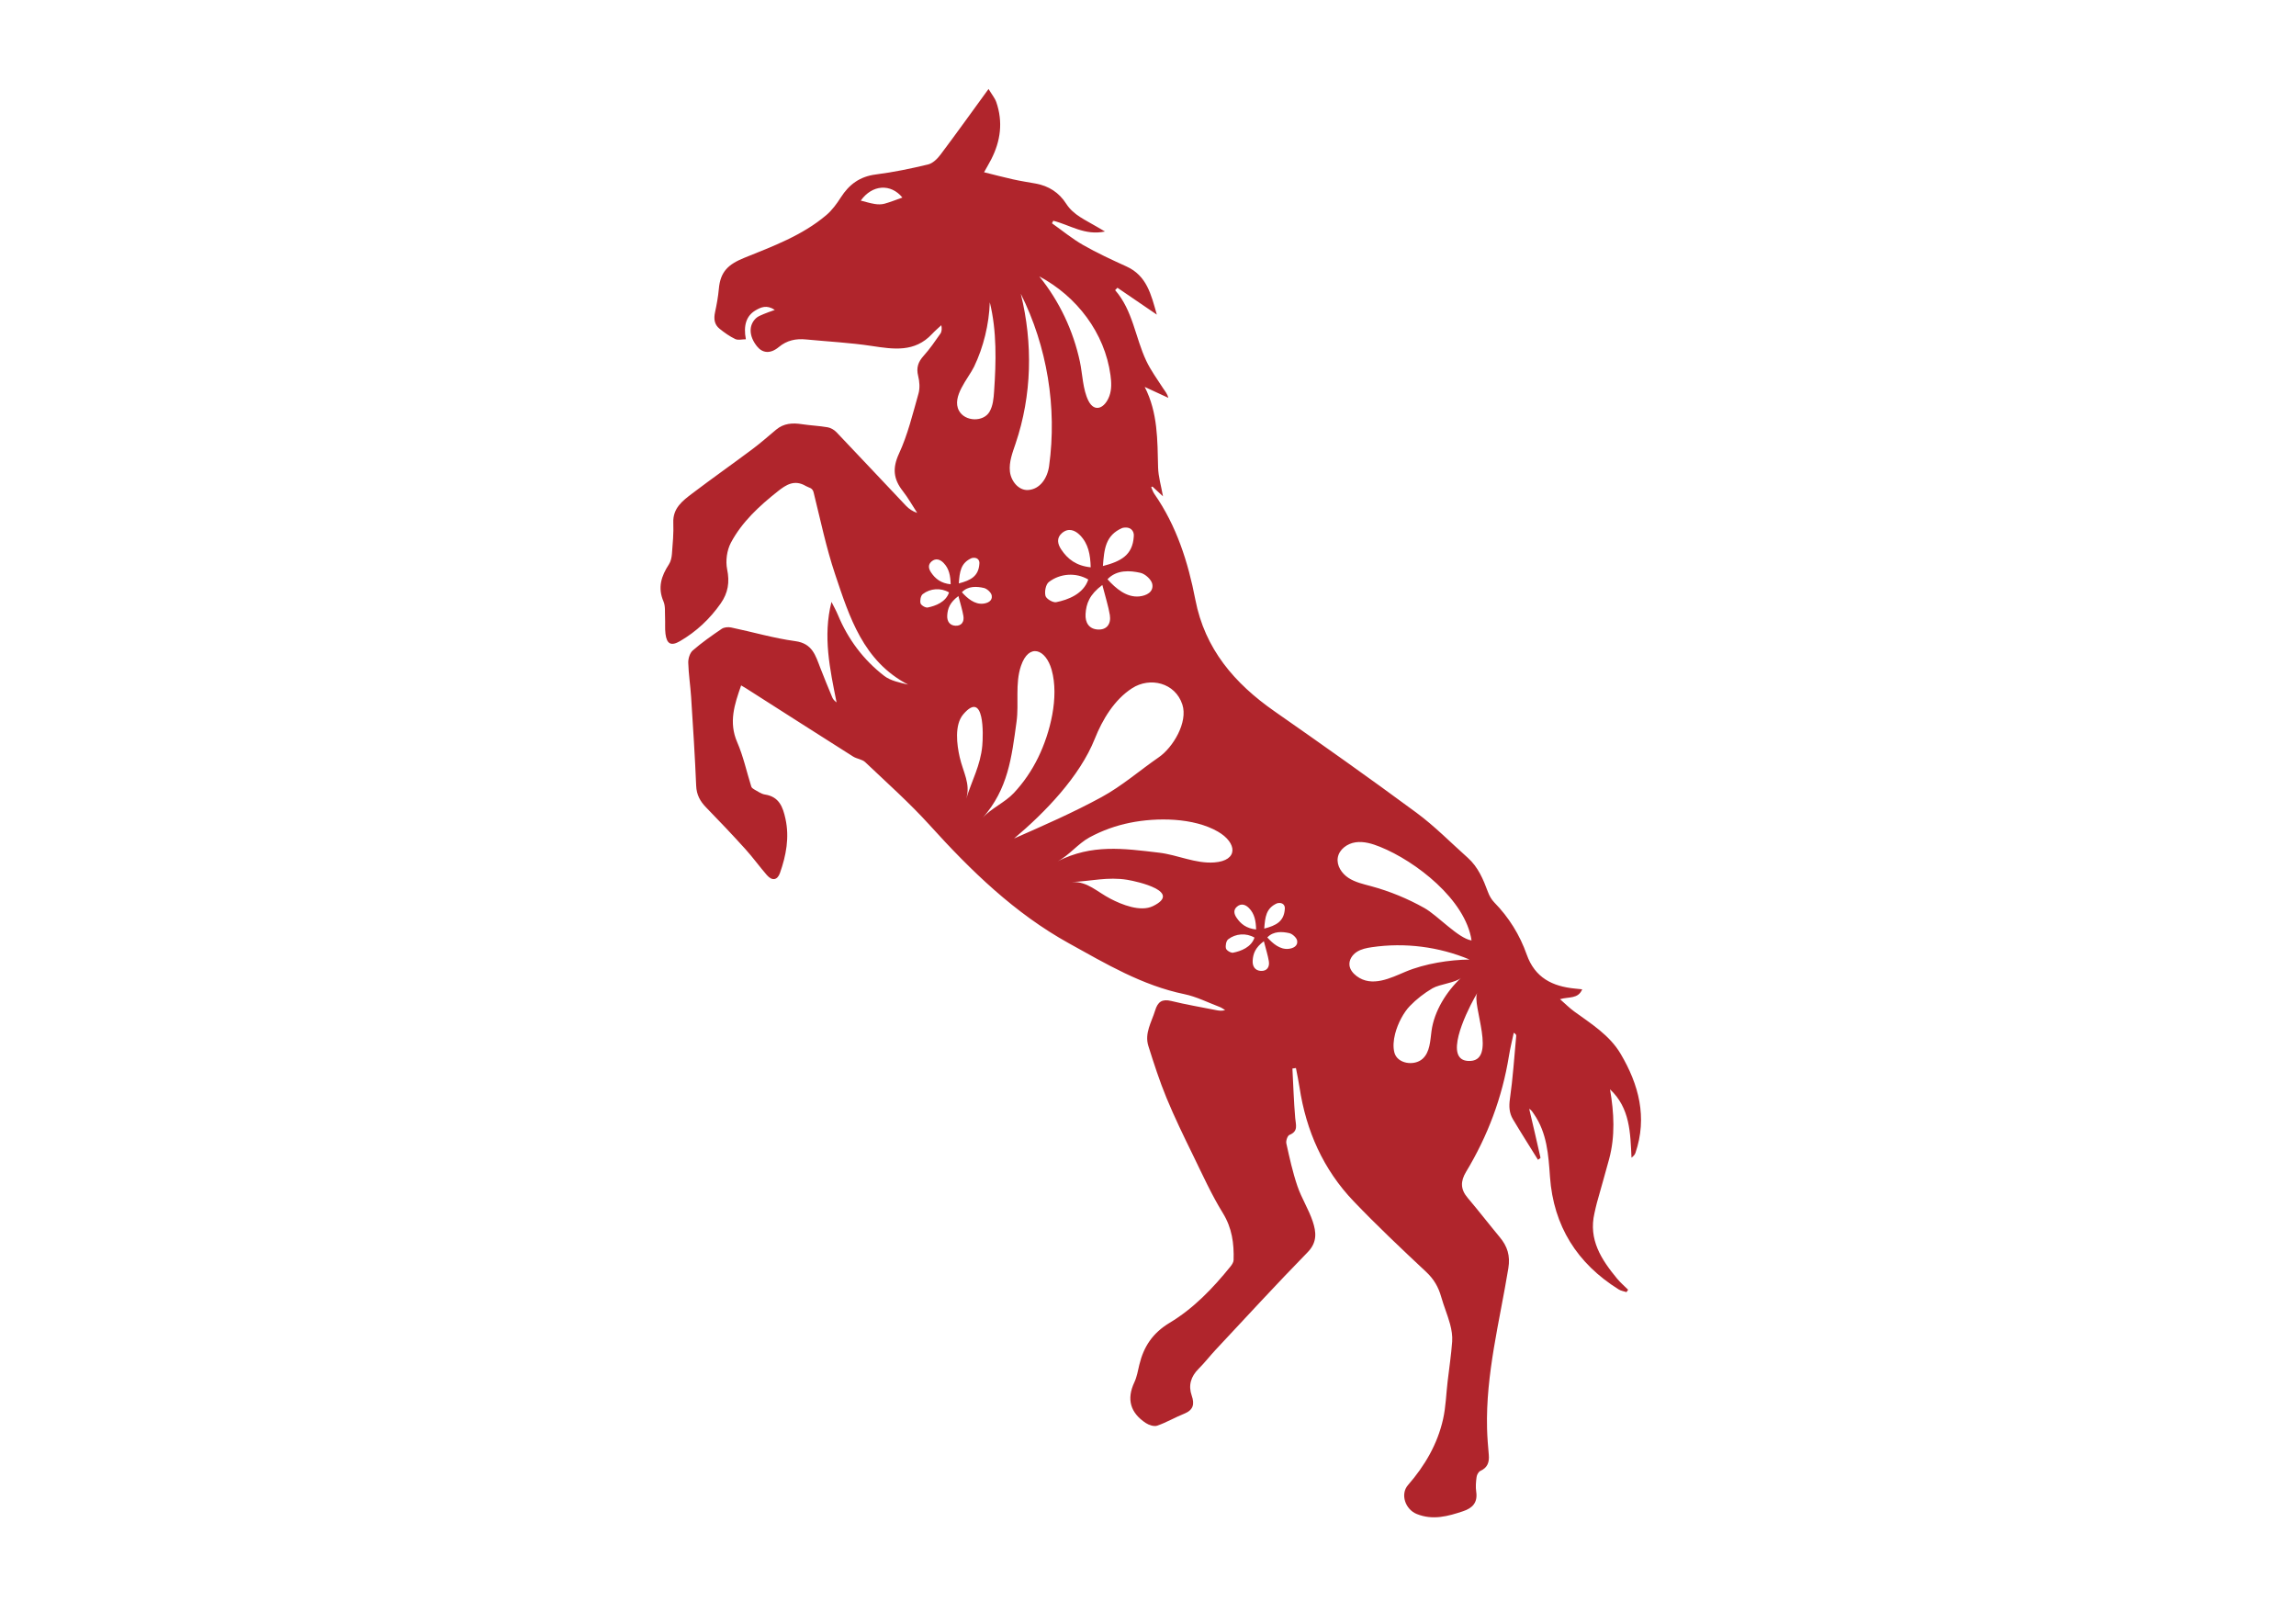 <?xml version="1.0" encoding="utf-8"?>
<!-- Generator: Adobe Illustrator 24.1.0, SVG Export Plug-In . SVG Version: 6.00 Build 0)  -->
<svg version="1.1" id="Horse" xmlns="http://www.w3.org/2000/svg" xmlns:xlink="http://www.w3.org/1999/xlink" x="0px" y="0px"
	 viewBox="0 0 1190.55 841.89" style="enable-background:new 0 0 1190.55 841.89;" xml:space="preserve">
<style type="text/css">
	.st0{fill:#B0252C;}
</style>
<path class="st0" d="M840.35,546.35c-5.71-9.67-15.24-15.55-24.11-21.99c-2.44-1.77-4.58-3.94-7.32-6.34
	c4.57-1.37,9.35,0.04,11.51-5.11c-1.49-0.15-2.6-0.27-3.71-0.38c-11.72-1.14-20.8-5.56-25.09-17.71c-3.57-10.11-9.2-19.2-16.8-26.97
	c-1.44-1.47-2.55-3.44-3.27-5.39c-2.44-6.57-5.11-12.98-10.5-17.78c-8.81-7.85-17.13-16.36-26.59-23.34
	c-24.26-17.91-48.89-35.32-73.62-52.58c-20.68-14.43-36.08-32.28-41.02-57.86c-3.77-19.52-9.74-38.27-21.26-54.84
	c-0.72-1.04-1.1-2.32-1.63-3.48c0.21-0.11,0.42-0.22,0.63-0.33c1.67,1.55,3.35,3.1,5.48,5.07c-0.97-5.49-2.42-10.21-2.54-14.96
	c-0.36-14.16-0.07-28.35-6.94-41.76c4.45,2.06,8.35,3.86,12.25,5.66c-0.57-2.27-1.84-3.59-2.81-5.1c-2.97-4.64-6.29-9.13-8.63-14.08
	c-5.71-12.07-6.91-26.06-16.15-36.66c0.4-0.41,0.81-0.82,1.21-1.23c6.55,4.46,13.09,8.93,20.41,13.92
	c-2.97-10.58-5.27-20.21-15.7-24.95c-7.63-3.47-15.27-7-22.54-11.15c-5.67-3.24-10.77-7.47-16.12-11.25
	c0.22-0.44,0.45-0.88,0.67-1.31c8.53,2.11,16.37,7.83,26.81,5.57c-1.94-1.13-3.09-1.8-4.24-2.48c-5.69-3.43-12.05-5.96-15.86-11.91
	c-3.73-5.84-9.09-9.26-15.89-10.48c-3.91-0.7-7.84-1.31-11.72-2.17c-4.88-1.08-9.7-2.37-14.99-3.68c1.64-2.94,2.72-4.77,3.69-6.65
	c4.91-9.54,6.2-19.45,2.65-29.71c-0.71-2.06-2.23-3.83-4.02-6.81c-8.85,12.15-16.77,23.22-24.95,34.09c-1.6,2.13-3.98,4.46-6.4,5.04
	c-8.95,2.15-18,4.03-27.12,5.19c-8.24,1.05-13.82,5.15-18.13,11.91c-2.11,3.31-4.55,6.63-7.51,9.15
	c-12.46,10.56-27.68,16.15-42.52,22.15c-8.41,3.4-12.44,7.21-13.22,16.13c-0.36,4.06-1.11,8.12-1.97,12.11
	c-0.73,3.36-0.38,6.35,2.34,8.53c2.53,2.03,5.23,3.96,8.13,5.34c1.48,0.71,3.58,0.12,5.52,0.12c-1.38-7.15,0.26-12.15,4.92-14.93
	c2.83-1.69,5.93-3.09,10.09-0.28c-2.47,0.9-4.19,1.44-5.83,2.16c-1.4,0.61-2.96,1.18-4.02,2.21c-3.84,3.72-3.52,9.36,0.62,14.52
	c2.81,3.51,6.87,4.03,11.27,0.38c4.32-3.58,8.93-4.47,14.19-3.96c11.32,1.1,22.71,1.66,33.94,3.36c11.38,1.72,22.36,3.45,31.35-6.19
	c1.5-1.61,3.21-3.04,4.82-4.56c0.34,1.67,0.28,3.28-0.49,4.39c-2.75,3.95-5.5,7.94-8.71,11.51c-2.83,3.14-3.87,6.18-2.81,10.41
	c0.73,2.91,0.97,6.34,0.16,9.18c-2.98,10.5-5.56,21.28-10.11,31.12c-3.5,7.58-2.85,13.2,1.96,19.34c2.78,3.56,5.01,7.56,7.49,11.36
	c-2.41-0.82-4.29-2.09-5.81-3.7c-12.04-12.69-23.98-25.47-36.05-38.13c-1.16-1.22-2.93-2.27-4.56-2.55
	c-4.43-0.77-8.97-0.94-13.42-1.62c-4.84-0.74-9.34-0.47-13.29,2.83c-4.14,3.47-8.2,7.05-12.53,10.28
	c-10.24,7.65-20.7,15.01-30.88,22.73c-5.03,3.82-10.24,7.63-9.93,15.27c0.22,5.37-0.29,10.78-0.71,16.15
	c-0.14,1.85-0.58,3.92-1.57,5.43c-3.94,6.02-5.91,12.05-2.81,19.21c1.06,2.45,0.68,5.55,0.82,8.36c0.14,2.82-0.13,5.69,0.22,8.47
	c0.66,5.24,2.88,6.46,7.52,3.76c8.45-4.92,15.47-11.49,21.1-19.53c3.8-5.43,4.74-10.97,3.35-17.69c-0.9-4.34-0.13-9.89,1.94-13.8
	c5.74-10.81,14.74-19.05,24.27-26.62c4.35-3.45,8.71-6.3,14.63-2.77c1.59,0.95,3.37,0.79,3.99,3.28
	c3.53,14.19,6.5,28.59,11.14,42.42c7.46,22.22,14.54,45.09,37.87,57.25c-4.33-1.07-9.03-1.94-12.4-4.53
	c-10.76-8.3-18.74-18.95-23.99-31.57c-0.97-2.33-2.22-4.53-3.35-6.79c-4.56,17.93-0.78,34.96,2.64,52.11
	c-0.95-0.74-1.78-1.52-2.18-2.48c-2.14-5.1-4.23-10.22-6.24-15.38c-2.47-6.35-4.05-12.7-12.96-13.9
	c-11.22-1.52-22.2-4.77-33.32-7.09c-1.53-0.32-3.63-0.13-4.86,0.71c-5.16,3.5-10.28,7.1-14.98,11.17c-1.53,1.32-2.42,4.21-2.37,6.35
	c0.16,5.95,1.11,11.88,1.49,17.84c0.98,15.32,1.99,30.64,2.62,45.97c0.19,4.68,2.01,8.03,5.13,11.23c6.92,7.1,13.75,14.3,20.4,21.65
	c3.91,4.32,7.32,9.08,11.15,13.48c2.69,3.09,5.43,2.68,6.77-1.12c3.2-9.09,4.97-18.39,2.86-28.07c-1.33-6.09-3.25-11.47-10.62-12.6
	c-2.01-0.31-3.87-1.74-5.74-2.74c-0.56-0.3-1.19-0.83-1.37-1.39c-2.43-7.68-4.11-15.67-7.31-23.01
	c-4.51-10.35-1.39-19.61,2.05-29.44c1.06,0.63,1.89,1.1,2.69,1.61c18.45,11.77,36.88,23.57,55.37,35.27
	c1.94,1.23,4.7,1.41,6.28,2.92c11.3,10.73,22.99,21.12,33.43,32.65c21.41,23.67,44.07,45.71,72.24,61.29
	c19.12,10.58,37.94,21.81,59.81,26.33c6.32,1.31,12.29,4.36,18.39,6.67c0.98,0.37,1.84,1.05,2.76,1.59
	c-1.68,0.51-3.12,0.32-4.55,0.04c-7.8-1.54-15.65-2.87-23.37-4.76c-4.75-1.16-7,0.39-8.36,4.86c-1.84,6.06-5.63,11.82-3.53,18.47
	c2.86,9.06,5.78,18.14,9.4,26.91c4.17,10.11,8.98,19.96,13.78,29.79c4.92,10.08,9.56,20.38,15.43,29.9
	c4.79,7.76,5.85,15.81,5.58,24.41c-0.04,1.13-0.86,2.38-1.63,3.33c-9.08,11.25-19.16,21.75-31.49,29.15
	c-8.88,5.33-13.5,12.37-15.77,21.81c-0.73,3.04-1.24,6.22-2.55,9.01c-4.17,8.87-2.07,15.88,5.89,21.15
	c1.63,1.08,4.31,1.96,5.96,1.38c4.8-1.66,9.24-4.31,13.98-6.2c4.7-1.88,5.46-4.9,3.9-9.36c-1.86-5.34-0.44-9.93,3.59-13.95
	c3.12-3.1,5.82-6.63,8.83-9.85c15.84-16.92,31.51-34.01,47.71-50.58c5.07-5.18,4.41-10.52,2.61-15.95
	c-2.1-6.3-5.81-12.05-7.95-18.34c-2.45-7.18-4.08-14.66-5.73-22.09c-0.3-1.35,0.6-4.02,1.61-4.42c4.73-1.88,3.28-5.22,2.99-8.74
	c-0.72-8.54-1-17.11-1.45-25.67c0.61-0.09,1.22-0.17,1.82-0.26c0.63,3.33,1.36,6.64,1.86,9.98c3.41,22.56,12.31,42.64,28.12,59.15
	c12.1,12.64,24.84,24.67,37.62,36.63c3.95,3.7,6.31,7.83,7.73,12.87c1.35,4.78,3.31,9.38,4.61,14.17c0.78,2.91,1.3,6.05,1.08,9.03
	c-0.51,6.92-1.55,13.8-2.36,20.7c-0.76,6.48-0.93,13.1-2.34,19.43c-2.89,13.01-9.47,24.22-18.2,34.25c-4.12,4.73-1.41,12.61,4.53,15
	c8.36,3.36,16.17,1.19,24.06-1.45c4.87-1.62,7.61-4.5,6.78-10.09c-0.37-2.49-0.15-5.13,0.19-7.64c0.15-1.14,0.99-2.71,1.94-3.14
	c3.76-1.7,4.73-4.55,4.39-8.33c-0.4-4.53-0.78-9.07-0.9-13.62c-0.72-28.29,6.52-55.55,11.04-83.15c1.06-6.46-0.49-11.33-4.41-16.05
	c-5.63-6.78-11.02-13.76-16.72-20.48c-3.75-4.43-3.73-8.58-0.77-13.48c11.21-18.57,18.73-38.55,22.2-60.01
	c0.65-4.05,1.66-8.04,2.51-12.06c1.01,0.59,1.31,1.1,1.27,1.58c-1.01,10.9-1.71,21.84-3.26,32.66c-0.57,3.96-0.37,7.36,1.55,10.58
	c4.17,7.01,8.57,13.89,12.99,21.03c0.36-0.28,1.38-0.8,1.31-1.08c-1.89-8.47-3.88-16.92-5.86-25.36c1.25,0.74,1.82,1.79,2.49,2.78
	c6.76,9.83,7.48,21.07,8.29,32.52c1.82,25.44,14.02,44.9,35.66,58.38c1.17,0.73,2.67,0.93,4.02,1.38c0.28-0.41,0.56-0.82,0.84-1.23
	c-1.93-1.93-4.02-3.71-5.75-5.8c-8.12-9.84-14.91-20.18-11.7-33.94c0.42-1.8,0.78-3.61,1.27-5.39c2.09-7.53,4.28-15.03,6.31-22.57
	c3.23-11.99,2.57-24.08,0.48-36.21c10.41,9.7,10.53,22.59,11.14,35.43c1.21-0.91,1.77-1.67,2.06-2.52
	C854.3,579.24,849.77,562.3,840.35,546.35z M458.61,105.62c-1.57,0.43-3.38,0.39-5.01,0.13c-2.5-0.4-4.95-1.17-7.27-1.75
	c5.95-8.35,15.59-8.93,21.59-1.58C464.96,103.46,461.84,104.73,458.61,105.62z M662.25,468.29c2.81-0.68,4.19,1.02,3.97,2.93
	c-0.41,6.48-4.47,8.61-10.67,10.21C656,475.56,656.41,470.83,662.25,468.29z M641.42,470.05c2.25-1.92,4.52-0.99,6.21,0.73
	c2.91,2.95,3.59,6.72,3.7,11.1c-4.95-0.51-7.95-2.8-10.19-6.18C639.91,473.84,639.42,471.75,641.42,470.05z M597.5,302.81
	c0.77,4.17-3.1,6.03-6.74,6.4c-6.6,0.66-12.21-4.12-16.49-8.89c4.78-5.06,11.7-4.56,17.09-3.34
	C593.83,297.53,597.07,300.49,597.5,302.81z M564.31,300.45c-2.48,7.51-10.56,10.54-16.64,11.75c-1.67,0.33-5.14-1.71-5.55-3.26
	c-0.58-2.16,0.12-5.93,1.71-7.17C549.64,297.27,557.85,296.66,564.31,300.45z M550.68,276.36c3.37-2.88,6.78-1.48,9.32,1.1
	c4.36,4.43,5.39,10.09,5.56,16.66c-7.43-0.77-11.94-4.2-15.3-9.28C548.41,282.06,547.69,278.92,550.68,276.36z M571.6,303.28
	c1.63,6.38,3.11,10.9,3.88,15.54c0.75,4.53-1.48,7.84-6.26,7.55c-4.48-0.27-6.6-3.53-6.32-8.04
	C563.22,312.98,564.9,308.28,571.6,303.28z M581.95,273.72c4.21-1.02,6.29,1.54,5.95,4.41c-0.61,9.72-6.7,12.92-16.01,15.32
	C572.57,284.63,573.19,277.53,581.95,273.72z M575.82,194.49c0.49,3.59,0.68,7.33-0.55,10.74c-2.29,6.36-7.68,8.94-10.9,2.53
	c-2.91-5.78-3.07-13.95-4.39-20.17c-3.44-16.14-10.68-31.48-21.08-44.29C558.38,153.65,572.85,172.62,575.82,194.49z M526.59,230.03
	c8.51-25.08,9.06-52.02,2.72-77.74c13.68,27.4,18.87,58.96,14.69,89.29c-0.86,6.25-4.68,12.14-10.98,12.47
	c-4.93,0.25-8.83-4.72-9.35-9.63C523.14,239.51,525,234.71,526.59,230.03z M505.08,190.13c4.9-10.14,7.79-22.11,8.16-33.4
	c3.69,14.93,3.28,30.86,2.23,46.2c-0.25,3.63-0.56,7.4-2.38,10.55c-3.1,5.36-12.67,5.23-15.83-0.57
	C493.3,205.64,502.18,196.13,505.08,190.13z M510.15,304.82c1.64,0.37,3.8,2.34,4.09,3.89c0.52,2.78-2.06,4.02-4.49,4.26
	c-4.39,0.44-8.13-2.75-10.98-5.92C501.95,303.68,506.56,304.01,510.15,304.82z M497.17,302.47c0.45-5.87,0.87-10.6,6.7-13.14
	c2.81-0.68,4.19,1.02,3.97,2.93C507.43,298.74,503.37,300.87,497.17,302.47z M483.04,291.09c2.25-1.92,4.52-0.99,6.21,0.73
	c2.91,2.95,3.59,6.72,3.7,11.1c-4.95-0.51-7.95-2.8-10.19-6.18C481.53,294.88,481.05,292.79,483.04,291.09z M481.03,314.96
	c-1.12,0.22-3.42-1.14-3.7-2.17c-0.38-1.44,0.08-3.95,1.14-4.77c3.87-3,9.34-3.41,13.64-0.88
	C490.47,312.14,485.08,314.16,481.03,314.96z M491.17,319.05c0.22-3.57,1.34-6.7,5.8-10.03c1.09,4.25,2.07,7.26,2.58,10.35
	c0.5,3.02-0.99,5.22-4.17,5.03C492.4,324.23,490.99,322.05,491.17,319.05z M509.34,386.66c-0.95,10.21-5.4,17.96-8.32,27.42
	c2.38-7.72-1.62-13.71-3.4-21.59c-1.43-6.31-2.83-16.64,1.87-22.16C510.57,357.37,509.87,381.03,509.34,386.66z M509.61,423.95
	c13.09-14.92,14.95-31.1,17.5-49.75c1.31-9.53-0.84-19.7,2.3-28.96c4.06-11.97,12.86-8.91,15.93,2.12
	c3.91,14.07-0.78,32.6-7.01,45.36c-3.28,6.72-7.53,12.97-12.64,18.43C521.07,416.07,513.85,419.12,509.61,423.95z M567.7,382.98
	c3.95-9.93,10.12-20.22,19.29-26.15c9.32-6.03,22.4-2.91,26.1,8.43c3.01,9.24-4.92,22.31-12.22,27.34
	c-9.99,6.89-18.94,14.8-29.7,20.67c-14.71,8.02-30.01,14.69-45.34,21.44C541.74,421.35,559.88,402.65,567.7,382.98z M597.84,469.77
	c-6.52,3.17-16.17-0.79-21.92-3.76c-7.18-3.7-11.97-9.08-20.04-8.72c9.89-0.44,18.51-2.8,28.63-1.16
	C590.09,457.05,613.17,462.32,597.84,469.77z M629.64,447.13c-9.75,0.71-19.05-3.93-28.61-5.06c-18.7-2.22-34.82-4.49-52.56,4.43
	c5.74-2.89,10.51-9.11,16.44-12.34c6.57-3.57,13.69-6.12,21.01-7.6c13.92-2.82,33.03-2.7,45.66,4.62
	C641.5,436.93,642.25,446.21,629.64,447.13z M639.41,493.92c-1.12,0.22-3.42-1.14-3.7-2.17c-0.38-1.44,0.08-3.95,1.14-4.77
	c3.87-3,9.34-3.41,13.64-0.88C648.84,491.1,643.46,493.12,639.41,493.92z M653.76,503.36c-2.98-0.18-4.4-2.35-4.21-5.36
	c0.22-3.57,1.34-6.7,5.8-10.03c1.09,4.25,2.07,7.26,2.58,10.35C658.43,501.35,656.95,503.55,653.76,503.36z M668.12,491.93
	c-4.39,0.44-8.13-2.75-10.98-5.92c3.19-3.37,7.79-3.04,11.38-2.23c1.64,0.37,3.8,2.34,4.09,3.89
	C673.12,490.45,670.55,491.69,668.12,491.93z M693.68,444.66c0.7-4.3,4.93-7.36,9.24-7.97c4.31-0.61,8.66,0.72,12.7,2.35
	c18.42,7.42,44.28,27.33,47.43,48.53c-6.9-1.06-17.53-12.91-24.44-16.8c-8.72-4.9-18.03-8.73-27.69-11.34
	c-4.03-1.09-8.21-2.01-11.71-4.29C695.72,452.84,693.01,448.78,693.68,444.66z M703.43,506.03c-1.84-1.39-3.44-3.32-3.69-5.61
	c-0.3-2.75,1.47-5.41,3.8-6.91c2.33-1.5,5.13-2.05,7.87-2.45c17.03-2.49,34.73-0.25,50.6,6.41c-5.25,0.07-10.95,0.59-16.56,1.59
	c-5.86,1.05-11.62,2.61-16.68,4.74C721.14,507,711.37,512.04,703.43,506.03z M742.29,534.49c-0.69,5.13-0.79,10.98-4.64,14.45
	c-4.28,3.85-13.13,2.62-14.63-3.3c-0.73-2.89-0.47-6.31,0.41-9.72c1.43-5.55,4.49-11.1,7.62-14.35c3.34-3.47,7.57-6.76,11.73-9.19
	c3.64-2.14,12.17-2.94,14.8-5.41C750.01,514.08,743.68,524.2,742.29,534.49z M761.09,550.03c-1.42-0.1-2.53-0.49-3.37-1.12
	c-7.41-5.54,5.42-29.46,8.37-34.23C762.66,520.22,777.2,551.15,761.09,550.03z"/>
</svg>
